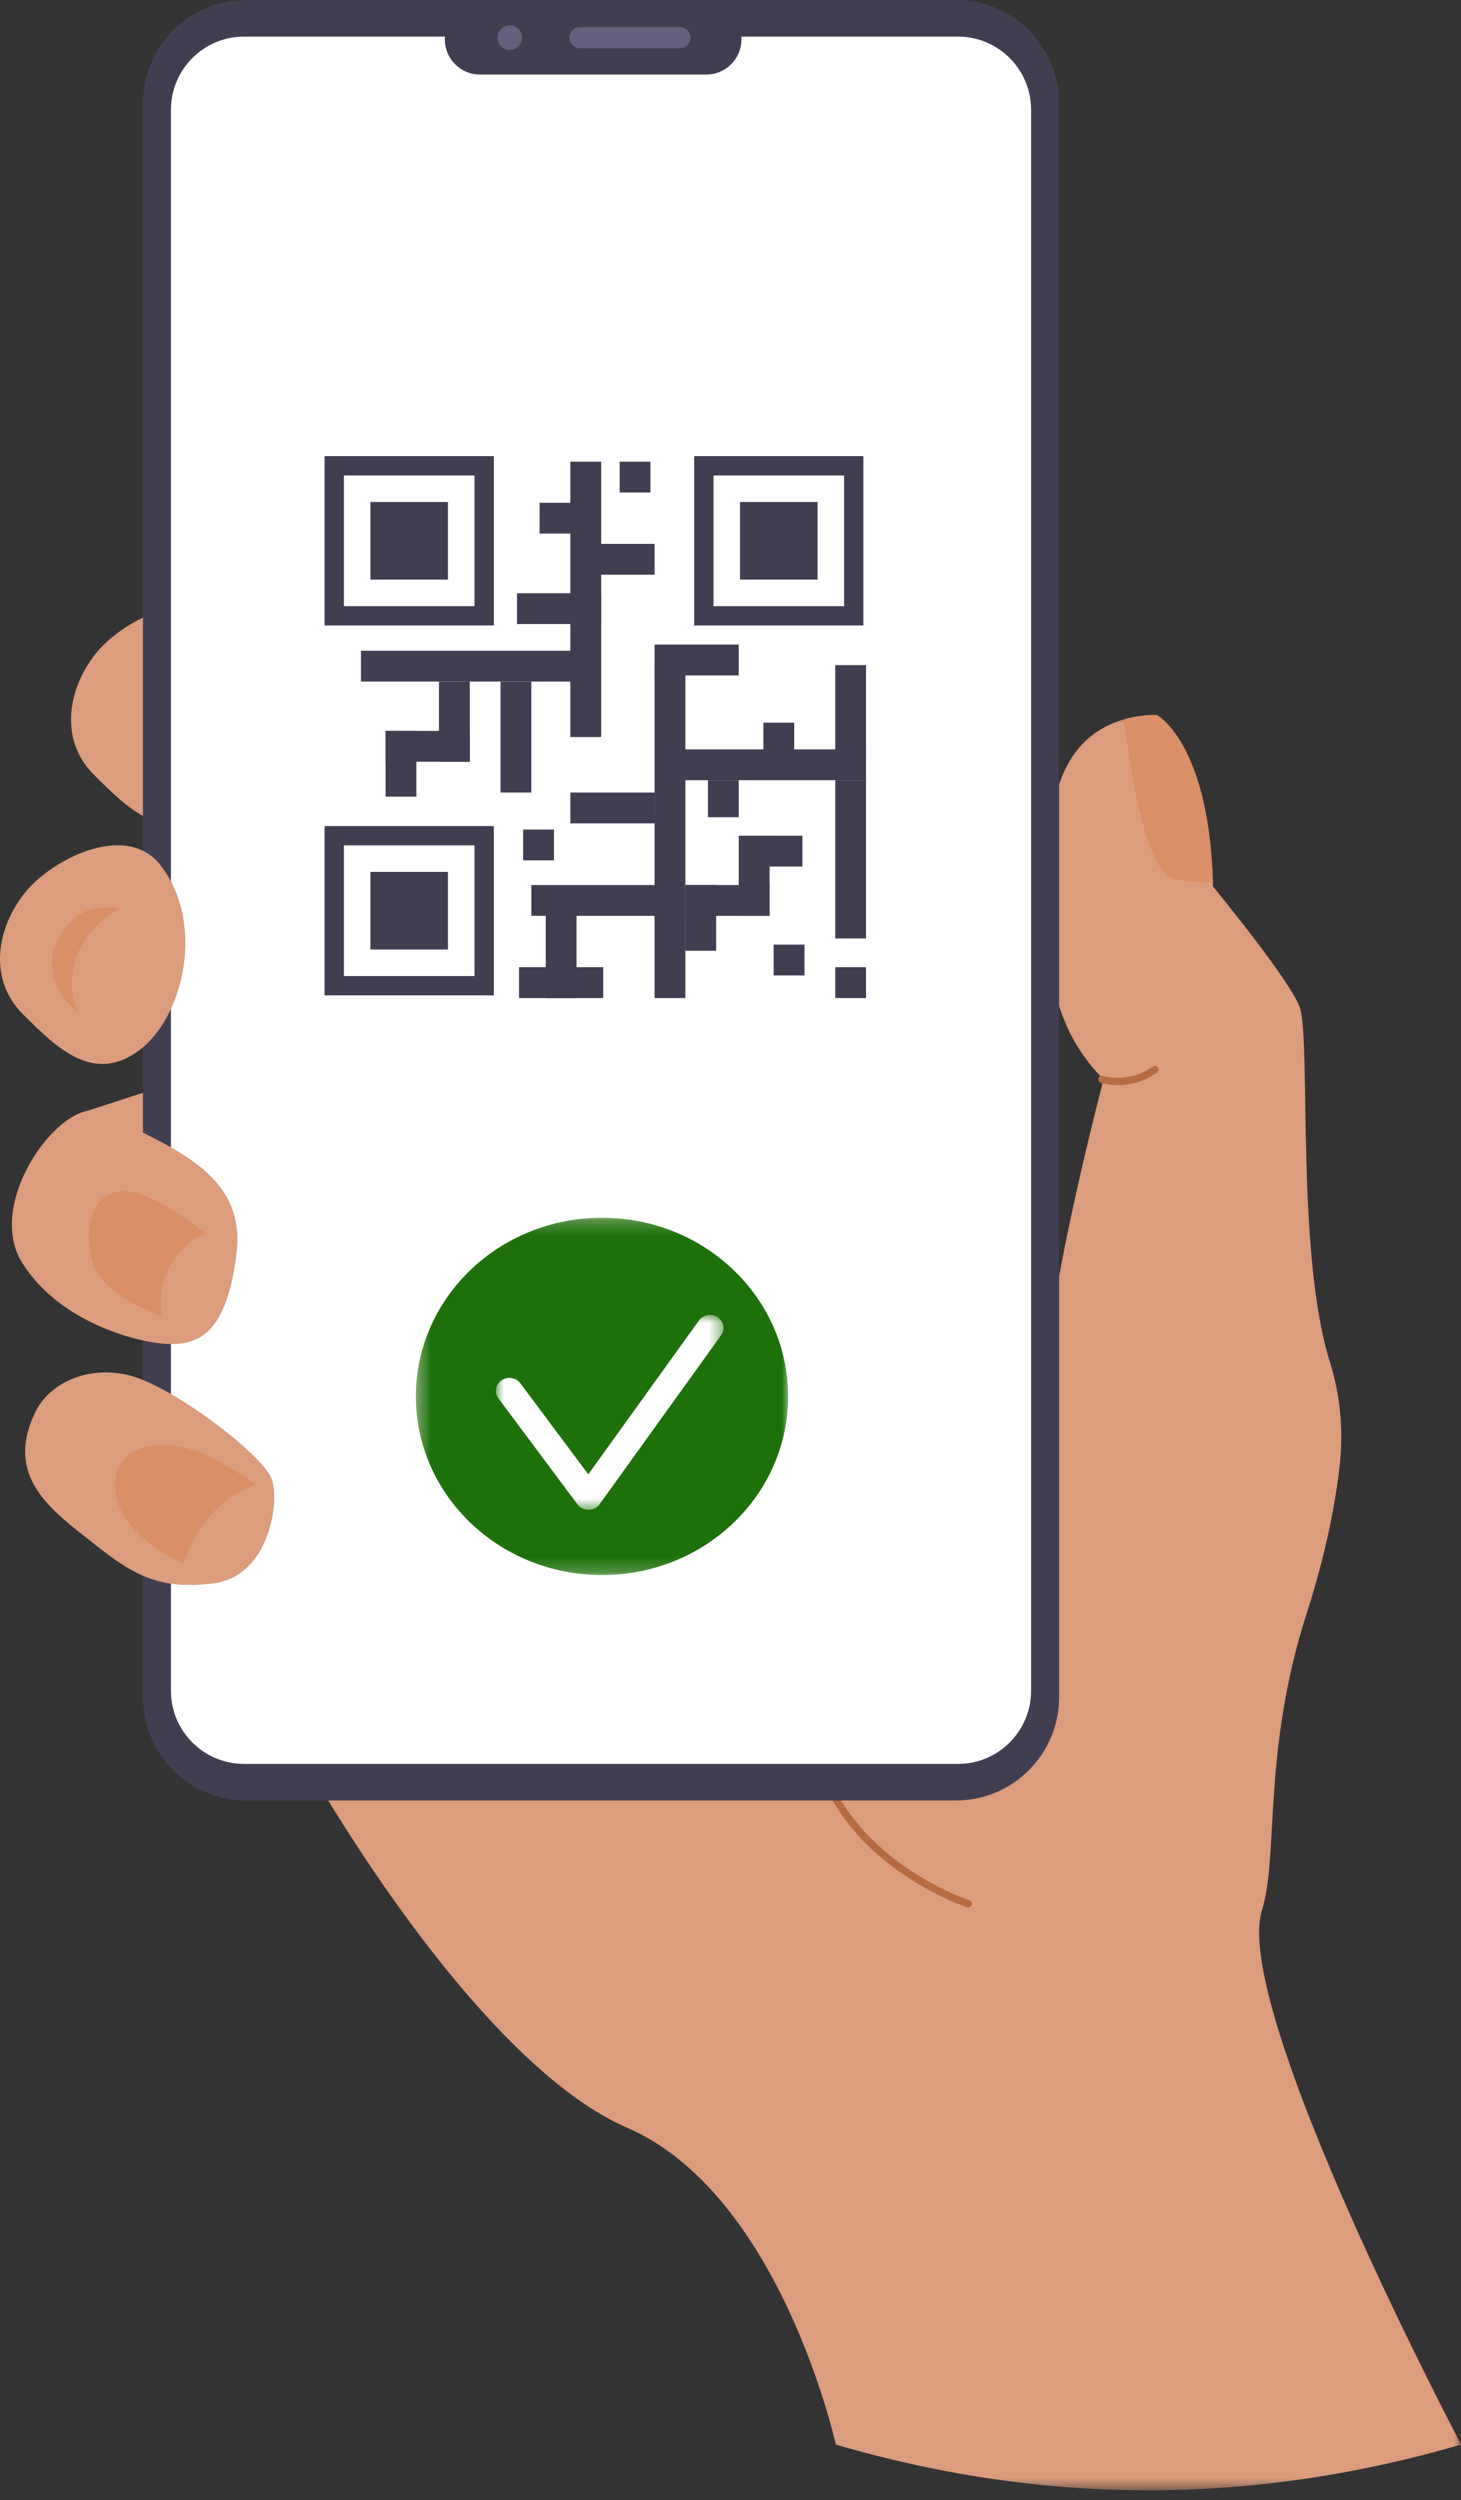 <svg width="100" height="171" viewBox="0 0 100 171" fill="none" xmlns="http://www.w3.org/2000/svg">
<rect x="0" y="0" width="100" height="171" fill="#333333" stroke="none"/>
<path d="M15.803 42.755C13.442 39.801 8.261 42.418 6.417 44.878C4.572 47.337 4.126 50.691 6.417 52.982C8.708 55.273 11.222 57.787 14.35 55.496C17.48 53.204 18.933 46.666 15.803 42.755Z" fill="#DB9D7D"/>
<path d="M5.302 76.21C5.302 76.21 12.116 73.937 13.849 73.546C15.581 73.155 9.602 82.544 9.602 82.544L5.302 76.21Z" fill="#DB9D7D"/>
<mask id="mask0_120_265" style="mask-type:luminance" maskUnits="userSpaceOnUse" x="11" y="48" width="89" height="123">
<path d="M11.355 48.845H100V170.338H11.355V48.845Z" fill="white"/>
</mask>
<g mask="url(#mask0_120_265)">
<path d="M100.009 167.209C86.478 171.144 72.299 171.61 57.208 167.209C57.208 167.209 53.45 150.087 42.904 145.526C28.432 139.266 9.546 101.88 12.228 98.526C14.908 95.176 20.102 93.778 23.734 97.125C23.439 96.839 10.395 84.121 11.446 80.308C12.506 76.453 18.206 72.428 22.062 76.006C25.916 79.582 25.191 75.278 25.191 75.278C25.191 75.278 17.703 71.367 16.587 68.07C15.468 64.772 16.865 58.625 21.335 58.178C25.806 57.731 27.203 59.296 27.203 59.296L71.681 95.173C71.178 90.368 75.535 73.827 75.535 73.827C70.954 69.244 71.513 63.041 71.959 56.558C72.291 51.746 74.654 49.858 76.927 49.206C77.714 48.979 78.492 48.901 79.168 48.901C79.168 48.901 82.73 50.765 83.016 60.355C83.019 60.449 83.022 60.542 83.023 60.637C83.023 60.637 88.55 67.344 89.001 69.02C89.71 71.653 88.723 85.843 91.022 93.144C91.748 95.448 91.965 97.883 91.692 100.281C91.406 102.8 90.776 106.188 89.449 110.319C86.376 119.875 87.55 126.86 86.376 130.661C84.279 137.448 100.009 167.209 100.009 167.209Z" fill="#DB9D7D"/>
</g>
<path d="M66.261 130.465C66.235 130.465 66.208 130.461 66.184 130.452C66.117 130.432 59.528 128.256 56.664 122.541C54.995 119.212 54.89 115.354 56.356 111.075C56.401 110.944 56.544 110.875 56.675 110.918C56.806 110.964 56.876 111.107 56.832 111.239C55.412 115.383 55.507 119.108 57.111 122.312C59.879 127.836 66.273 129.953 66.337 129.975C66.469 130.017 66.541 130.159 66.5 130.29C66.465 130.398 66.366 130.465 66.261 130.465Z" fill="#B76B44"/>
<path d="M83.016 60.356C82.1 60.344 81.175 60.284 80.397 60.134C78.443 59.761 77.355 52.762 76.927 49.206C77.714 48.979 78.492 48.901 79.168 48.901C79.168 48.901 82.73 50.765 83.016 60.356Z" fill="#DA8F69"/>
<path d="M76.507 74.228C75.833 74.228 75.38 74.077 75.343 74.064C75.21 74.019 75.141 73.876 75.186 73.745C75.232 73.614 75.374 73.543 75.505 73.588C75.575 73.611 77.204 74.14 78.913 72.948C79.026 72.869 79.183 72.898 79.262 73.012C79.341 73.125 79.314 73.282 79.2 73.361C78.204 74.055 77.228 74.228 76.507 74.228Z" fill="#B76B44"/>
<path d="M65.421 123.155H16.855C12.949 123.155 9.783 119.988 9.783 116.081V7.073C9.783 3.166 12.949 0 16.855 0H65.421C69.327 0 72.493 3.166 72.493 7.073V116.081C72.493 119.988 69.327 123.155 65.421 123.155Z" fill="#423E52"/>
<path d="M11.7 115.646V7.509C11.7 4.745 13.941 2.504 16.704 2.504H65.573C68.336 2.504 70.575 4.745 70.575 7.509V115.646C70.575 118.41 68.336 120.651 65.573 120.651H16.704C13.941 120.651 11.7 118.41 11.7 115.646Z" fill="white"/>
<mask id="mask1_120_265" style="mask-type:luminance" maskUnits="userSpaceOnUse" x="28" y="83" width="27" height="25">
<path d="M28.399 83.236H54.003V107.78H28.399V83.236Z" fill="white"/>
</mask>
<g mask="url(#mask1_120_265)">
<mask id="mask2_120_265" style="mask-type:luminance" maskUnits="userSpaceOnUse" x="11" y="2" width="60" height="119">
<path d="M11.7 115.646V7.509C11.7 4.745 13.941 2.504 16.704 2.504H65.573C68.336 2.504 70.575 4.745 70.575 7.509V115.646C70.575 118.41 68.336 120.651 65.573 120.651H16.704C13.941 120.651 11.7 118.41 11.7 115.646Z" fill="white"/>
</mask>
<g mask="url(#mask2_120_265)">
<path d="M53.943 95.515C53.943 102.264 48.239 107.734 41.204 107.734C34.169 107.734 28.465 102.264 28.465 95.515C28.465 88.766 34.169 83.295 41.204 83.295C48.239 83.295 53.943 88.766 53.943 95.515Z" fill="#1E700A"/>
</g>
</g>
<mask id="mask3_120_265" style="mask-type:luminance" maskUnits="userSpaceOnUse" x="33" y="89" width="17" height="15">
<path d="M33.929 89.902H49.534V103.31H33.929V89.902Z" fill="white"/>
</mask>
<g mask="url(#mask3_120_265)">
<mask id="mask4_120_265" style="mask-type:luminance" maskUnits="userSpaceOnUse" x="11" y="2" width="60" height="119">
<path d="M11.7 115.646V7.509C11.7 4.745 13.941 2.504 16.704 2.504H65.573C68.336 2.504 70.575 4.745 70.575 7.509V115.646C70.575 118.41 68.336 120.651 65.573 120.651H16.704C13.941 120.651 11.7 118.41 11.7 115.646Z" fill="white"/>
</mask>
<g mask="url(#mask4_120_265)">
<path d="M40.28 103.271C39.982 103.271 39.702 103.133 39.528 102.901L34.116 95.65C33.82 95.252 33.915 94.699 34.33 94.414C34.744 94.13 35.322 94.22 35.619 94.62L40.266 100.844L47.837 90.326C48.127 89.922 48.702 89.822 49.121 90.099C49.541 90.378 49.647 90.93 49.357 91.332L41.04 102.889C40.87 103.126 40.589 103.268 40.288 103.271C40.286 103.271 40.283 103.271 40.28 103.271Z" fill="white"/>
</g>
</g>
<path d="M16.244 85.051C16.237 85.254 16.22 85.461 16.194 85.674C15.74 89.458 14.697 90.987 13.481 91.58C12.902 91.863 12.282 91.933 11.668 91.933C9.769 91.933 4.126 90.591 1.499 86.345C-1.127 82.097 4.461 74.721 7.087 76.118C11.23 78.322 16.45 79.957 16.244 85.051Z" fill="#DB9D7D"/>
<path d="M11.047 90.014C11.047 90.014 6.835 88.66 6.267 86.095C5.7 83.528 6.489 81.571 8.397 81.46C10.307 81.349 14.077 84.37 14.077 84.37C14.077 84.37 10.517 85.738 11.047 90.014Z" fill="#DA8F69"/>
<path d="M18.759 102.8C18.63 104.919 17.495 107.929 14.649 108.298C14.265 108.347 13.9 108.38 13.554 108.398C10.47 108.555 8.761 107.45 6.315 105.502C3.593 103.335 0.161 101.002 2.495 96.439C3.274 94.917 5.519 93.427 8.54 94C11.561 94.574 17.871 99.421 18.573 101.094C18.731 101.472 18.801 102.086 18.759 102.8Z" fill="#DB9D7D"/>
<path d="M12.591 106.941C12.591 106.941 7.797 104.949 7.87 101.554C7.943 98.16 12.296 98.455 14.658 99.783C17.019 101.111 17.535 101.554 17.535 101.554C17.535 101.554 13.994 102.439 12.591 106.941Z" fill="#DA8F69"/>
<path d="M10.943 59.128C8.58 56.176 3.399 58.793 1.555 61.252C-0.289 63.71 -0.736 67.064 1.555 69.355C3.846 71.646 6.361 74.162 9.49 71.87C12.618 69.579 14.071 63.041 10.943 59.128Z" fill="#DB9D7D"/>
<path d="M5.306 69.277C5.306 69.277 3.379 65.047 8.159 62.139C8.159 62.139 6.203 61.645 4.897 63.005C3.59 64.363 2.509 66.651 5.306 69.277Z" fill="#DA8F69"/>
<path d="M48.347 5.098H32.848C31.522 5.098 30.447 4.023 30.447 2.695C30.447 1.368 31.522 0.293 32.848 0.293H48.347C49.673 0.293 50.749 1.368 50.749 2.695C50.749 4.023 49.673 5.098 48.347 5.098Z" fill="#423E52"/>
<path d="M46.544 3.296H39.696C39.298 3.296 38.976 2.974 38.976 2.576C38.976 2.178 39.298 1.854 39.696 1.854H46.544C46.943 1.854 47.265 2.178 47.265 2.576C47.265 2.974 46.943 3.296 46.544 3.296Z" fill="#655E7C"/>
<path d="M35.733 2.576C35.733 3.04 35.356 3.417 34.892 3.417C34.426 3.417 34.05 3.04 34.05 2.576C34.05 2.112 34.426 1.735 34.892 1.735C35.356 1.735 35.733 2.112 35.733 2.576Z" fill="#655E7C"/>
<path d="M50.564 46.199H44.803V44.09H50.564V46.199Z" fill="#423E52"/>
<path d="M23.538 41.461H32.476V32.522H23.538V41.461ZM33.798 42.782H22.217V31.2H33.798V42.782Z" fill="#423E52"/>
<path d="M30.661 39.644H25.353V34.337H30.661V39.644Z" fill="#423E52"/>
<path d="M23.538 66.762H32.476V57.823H23.538V66.762ZM33.798 68.084H22.217V56.502H33.798V68.084Z" fill="#423E52"/>
<path d="M30.661 64.947H25.353V59.638H30.661V64.947Z" fill="#423E52"/>
<path d="M48.837 41.461H57.775V32.522H48.837V41.461ZM59.095 42.782H47.515V31.2H59.095V42.782Z" fill="#423E52"/>
<path d="M55.959 39.644H50.652V34.337H55.959V39.644Z" fill="#423E52"/>
<path d="M44.521 33.688H42.413V31.579H44.521V33.688Z" fill="#423E52"/>
<path d="M59.278 51.54H57.171V45.496H59.278V51.54Z" fill="#423E52"/>
<path d="M37.916 58.849H35.807V56.74H37.916V58.849Z" fill="#423E52"/>
<path d="M54.36 51.961H52.252V49.431H54.36V51.961Z" fill="#423E52"/>
<path d="M50.564 55.897H48.456V53.367H50.564V55.897Z" fill="#423E52"/>
<path d="M55.063 66.72H52.954V64.612H55.063V66.72Z" fill="#423E52"/>
<path d="M59.278 68.267H57.171V66.158H59.278V68.267Z" fill="#423E52"/>
<path d="M36.932 36.499V34.391H39.04V36.499H36.932Z" fill="#423E52"/>
<path d="M34.261 54.211V46.62H36.369V54.211H34.261Z" fill="#423E52"/>
<path d="M30.046 52.102V46.62H32.154V52.102H30.046Z" fill="#423E52"/>
<path d="M37.354 68.267V61.379H39.462V68.267H37.354Z" fill="#423E52"/>
<path d="M26.391 54.491V49.993H28.499V54.491H26.391Z" fill="#423E52"/>
<path d="M44.803 39.311H39.04V37.202H44.803V39.311Z" fill="#423E52"/>
<path d="M45.786 62.644H36.369V60.535H45.786V62.644Z" fill="#423E52"/>
<path d="M44.803 56.319H39.04V54.211H44.803V56.319Z" fill="#423E52"/>
<path d="M41.289 68.267H35.527V66.158H41.289V68.267Z" fill="#423E52"/>
<path d="M54.922 59.27H50.705V57.161H54.922V59.27Z" fill="#423E52"/>
<path d="M59.278 53.367H46.489V51.258H59.278V53.367Z" fill="#423E52"/>
<path d="M41.148 42.684H35.386V40.576H41.148V42.684Z" fill="#423E52"/>
<path d="M32.154 52.102H26.391V49.993H32.154V52.102Z" fill="#423E52"/>
<path d="M50.564 62.644V57.161H52.673V62.644H50.564Z" fill="#423E52"/>
<path d="M57.171 64.191V53.367H59.278V64.191H57.171Z" fill="#423E52"/>
<path d="M46.911 65.033V60.535H49.019V65.033H46.911Z" fill="#423E52"/>
<path d="M52.673 62.644H46.911V60.535H52.673V62.644Z" fill="#423E52"/>
<path d="M39.462 46.62H24.705V44.511H39.462V46.62Z" fill="#423E52"/>
<path d="M41.148 50.415H39.04V31.579H41.148V50.415Z" fill="#423E52"/>
<path d="M46.911 68.267H44.803V45.496H46.911V68.267Z" fill="#423E52"/>
</svg>
